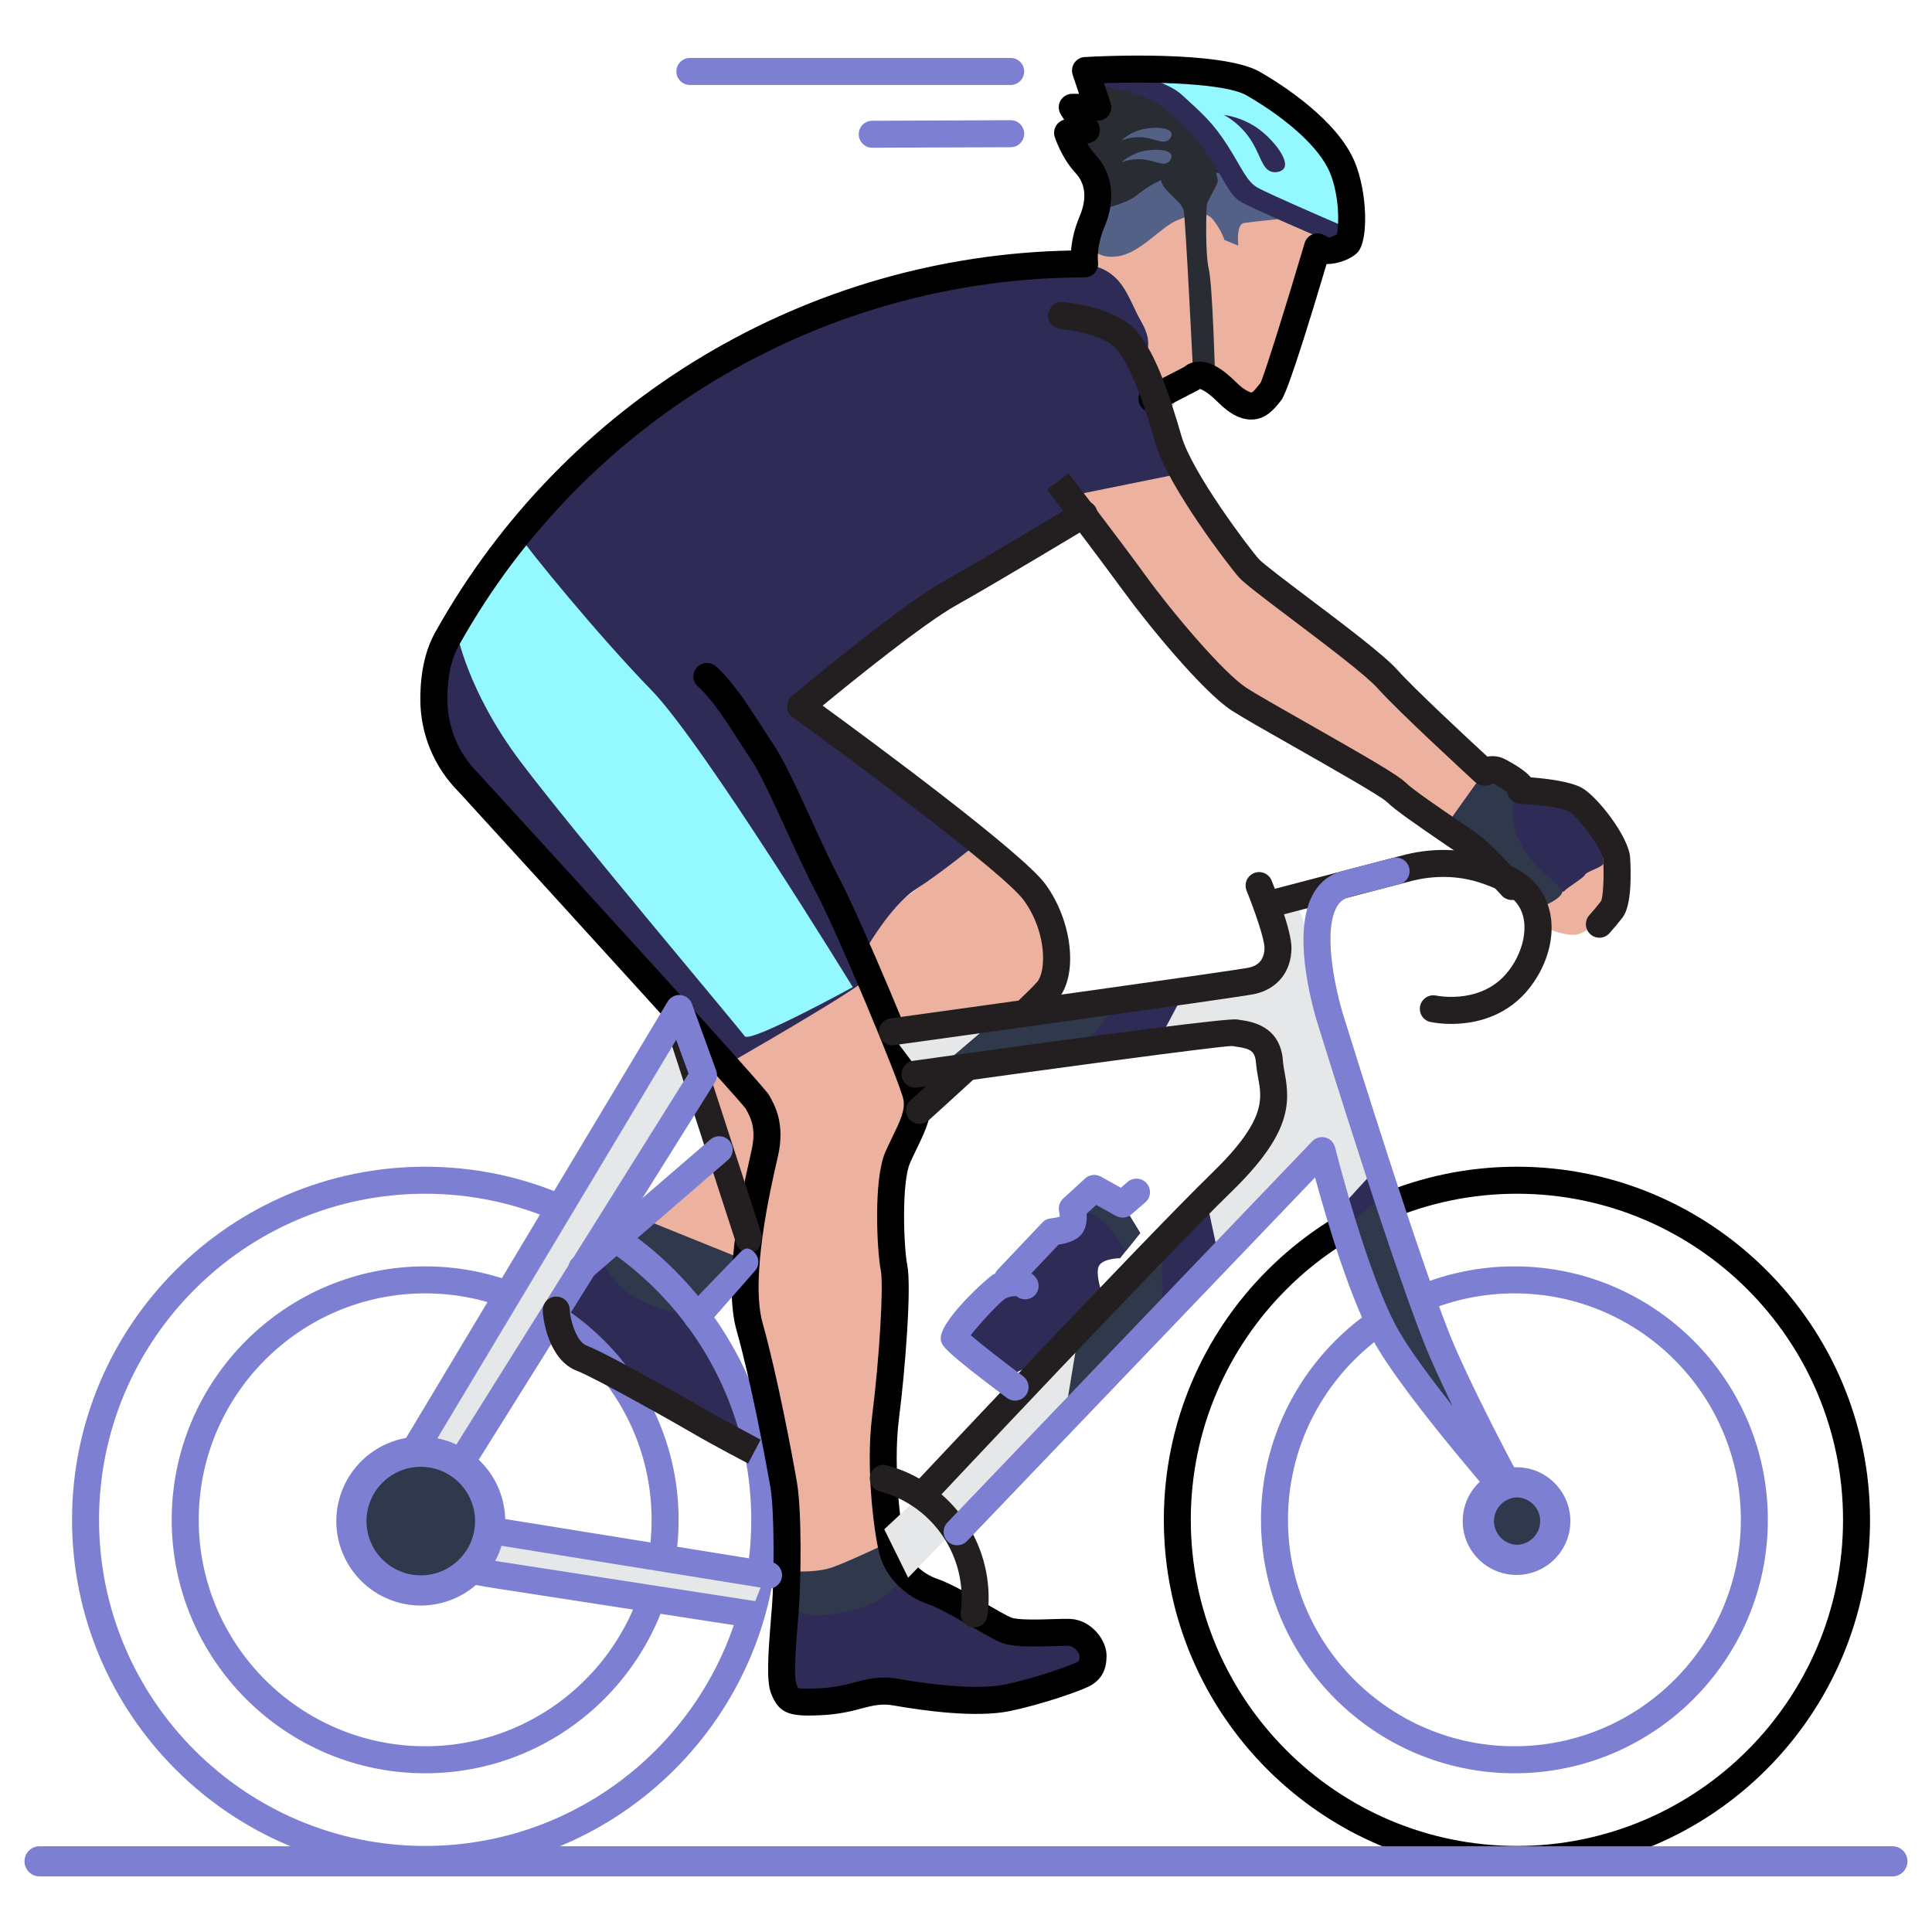 <svg width="65" height="65" viewBox="0 0 65 65" fill="none" xmlns="http://www.w3.org/2000/svg">
<path d="M29.633 48.552L29.897 51.894L29.095 53.09L26.873 53.313L26.428 52.614L25.223 43.367L21.52 41.019L24.1 38.48L23.762 35.285L29.031 32.111L28.808 31.445L32.934 28.334L34.838 30.398L35.506 32.873L32.141 36.332L30.522 38.015L30.047 41.824L30.077 45.599L29.633 48.552Z" fill="#EDB29F"/>
<path d="M21.582 44.214L20.018 42.839L19.784 42.331L21.815 41.082L25.223 42.458L23.445 44.298L21.582 44.214Z" fill="#30384C"/>
<path d="M37.135 10.974L36.627 8.054L39.822 7.08L42.572 6.784L44.307 7.101L44.075 9.937L42.742 13.195L42.065 13.555L40.879 12.645L39.885 12.92L39.187 14.105L37.135 10.974Z" fill="#EDB29F"/>
<path d="M37.05 6.53L36.648 8.222C36.648 8.222 36.837 8.73 37.599 8.625C38.361 8.519 39.038 7.652 39.588 7.419C40.138 7.186 40.54 7.059 40.816 7.398C41.09 7.736 41.196 8.074 41.196 8.074L41.662 8.265C41.662 8.265 41.577 7.546 41.852 7.503C42.127 7.461 43.355 7.334 43.355 7.334L41.894 6.34L41.048 5.451L39.165 5.177L37.515 6.064L37.05 6.53Z" fill="#546187"/>
<path d="M41.133 5.832C41.133 5.832 40.33 5.726 39.695 5.853C39.06 5.98 38.553 6.318 38.213 6.594C37.875 6.869 36.923 7.08 36.859 7.08C36.795 7.08 36.521 5.515 36.521 5.515L35.918 4.467L36.795 3.675L36.838 2.7L38.996 3.23L40.371 4.562L41.049 5.451L41.133 5.832Z" fill="#292C33"/>
<path d="M24.27 35.92C24.27 35.92 29.285 33.064 29.285 32.81C29.285 32.556 29.031 32.111 29.031 32.111C29.031 32.111 29.92 30.492 30.808 29.921C31.697 29.349 32.934 28.334 32.934 28.334L27.254 23.828L28.777 22.367L34.447 18.738L35.252 18.4C35.252 18.4 36.235 17.162 37.059 17.004C37.885 16.845 39.916 16.496 39.916 16.496L39.378 14.084L38.488 11.989C38.488 11.989 38.869 11.64 38.393 10.814C37.918 9.99 37.797 9.07 36.493 8.879C35.188 8.689 29.75 9.767 29.75 9.767L24.164 12.095L20.144 15.353L17.732 17.638L15.068 21.445L14.896 24.283L16.59 27.287L24.27 35.92ZM36.711 2.849C36.711 2.849 38.51 3.039 39.208 3.674C39.906 4.308 40.266 4.626 40.752 5.388C41.24 6.15 41.387 6.593 41.768 6.805C42.149 7.017 44.201 7.906 44.455 8.011C44.709 8.117 45.197 8.308 45.344 8.181C45.492 8.054 44.963 5.154 44.963 5.154L42.467 2.996L39.737 2.488L36.521 2.373L36.711 2.849Z" fill="#2E2B57"/>
<path d="M37.261 2.361C37.261 2.361 39.059 2.552 39.758 3.187C40.456 3.822 40.816 4.139 41.302 4.9C41.79 5.662 41.937 6.107 42.318 6.318C42.699 6.53 44.752 7.419 45.005 7.525C45.259 7.63 45.365 7.652 45.513 7.525C45.661 7.398 44.709 4.752 44.709 4.752L42.212 2.595L40.287 2.002L37.07 1.886L37.261 2.361Z" fill="#93F8FF"/>
<path d="M39.018 5.937C39.081 6.001 38.997 6.128 39.272 6.425C39.546 6.72 39.759 6.847 39.822 7.08C39.885 7.314 40.139 12.518 40.139 12.518L40.88 12.645C40.88 12.645 40.795 9.577 40.668 9.048C40.541 8.519 40.584 7.037 40.604 6.89C40.625 6.742 40.922 6.297 40.965 6.128C41.006 5.959 40.752 5.387 40.752 5.387L39.018 5.937Z" fill="#292C33"/>
<path d="M36.098 16.665L39.652 15.945L44.223 21.15L47.227 23.268L49.935 25.976L51.162 26.483L51.835 26.844L53.564 27.446L54.58 29.477L54.231 30.589C54.231 30.589 53.469 31.382 53.025 31.446C52.58 31.509 51.692 31.096 51.692 31.096L50.089 29.319L46.328 26.209L41.684 23.522L37.758 18.877L36.098 16.665Z" fill="#EDB29F"/>
<path d="M15.361 21.236C15.361 21.236 15.7 23.224 17.52 25.636C19.34 28.049 24.883 34.607 25.052 34.861C25.222 35.115 28.691 33.211 28.691 33.211C28.691 33.211 23.656 25.002 21.921 23.224C20.186 21.447 17.689 18.4 17.478 18.019C17.266 17.638 15.361 21.236 15.361 21.236Z" fill="#93F8FF"/>
<path d="M20.144 42.204C20.144 42.204 20.461 42.881 20.863 43.283C21.265 43.685 22.281 44.109 22.66 44.129C23.042 44.15 23.445 44.298 23.445 44.298L25.095 47.049L24.988 48.509L22.957 47.621L19.509 45.547L19.021 44.616L19.593 42.859L20.144 42.204Z" fill="#2E2B57"/>
<path d="M26.471 52.847C26.471 52.847 27.401 52.953 28.036 52.72C28.671 52.486 29.898 51.894 29.898 51.894L30.723 52.974L29.475 54.476L26.893 54.964L26.512 53.904L26.471 52.847Z" fill="#30384C"/>
<path d="M14.304 63.013C7.753 63.013 2.424 57.684 2.424 51.133C2.424 44.582 7.753 39.253 14.304 39.253C20.854 39.253 26.183 44.582 26.183 51.133C26.183 57.683 20.854 63.013 14.304 63.013ZM14.304 40.162C8.254 40.162 3.332 45.083 3.332 51.133C3.332 57.183 8.254 62.105 14.304 62.105C20.354 62.105 25.275 57.184 25.275 51.134C25.275 45.084 20.354 40.162 14.304 40.162Z" fill="#7C7FD2"/>
<path d="M14.305 59.66C9.603 59.66 5.777 55.834 5.777 51.133C5.777 46.431 9.603 42.606 14.305 42.606C19.006 42.606 22.831 46.431 22.831 51.133C22.831 55.835 19.006 59.66 14.305 59.66ZM14.305 43.514C10.104 43.514 6.686 46.933 6.686 51.133C6.686 55.333 10.104 58.751 14.305 58.751C18.505 58.751 21.922 55.333 21.922 51.134C21.922 46.933 18.505 43.514 14.305 43.514ZM50.951 59.66C46.25 59.66 42.424 55.834 42.424 51.133C42.424 46.431 46.25 42.606 50.951 42.606C55.653 42.606 59.477 46.431 59.477 51.133C59.477 55.835 55.653 59.66 50.951 59.66ZM50.951 43.514C46.751 43.514 43.333 46.933 43.333 51.133C43.333 55.333 46.751 58.751 50.951 58.751C55.152 58.751 58.569 55.333 58.569 51.134C58.569 46.933 55.152 43.514 50.951 43.514Z" fill="#7C7FD2"/>
<path d="M26.512 53.904C26.512 53.904 26.851 54.392 27.592 54.349C28.333 54.306 29.349 54.053 29.729 53.714C30.11 53.376 30.554 53.08 30.554 53.08L32.754 54.115L34.68 54.877L36.605 55.238L36.5 56.296L34.637 56.824L31.358 57.185L28.502 57.015L26.639 57.226L26.195 55.217L26.512 53.904Z" fill="#2E2B57"/>
<path d="M51.035 63.014C44.484 63.014 39.156 57.684 39.156 51.133C39.156 44.582 44.484 39.253 51.035 39.253C57.586 39.253 62.915 44.582 62.915 51.133C62.915 57.684 57.586 63.014 51.035 63.014ZM51.035 40.162C44.985 40.162 40.063 45.083 40.063 51.133C40.063 57.183 44.985 62.105 51.035 62.105C57.085 62.105 62.007 57.184 62.007 51.134C62.007 45.084 57.085 40.162 51.035 40.162ZM27.211 57.718C26.464 57.718 26.169 57.559 25.94 56.966C25.783 56.554 25.84 55.664 25.939 54.454L25.975 54.008C26.042 53.113 26.062 50.868 25.918 50.026C25.762 49.132 25.26 46.449 24.784 44.772C24.345 43.214 24.847 40.615 25.264 38.796L25.286 38.696C25.457 37.948 25.242 37.571 25.086 37.296C24.82 36.934 19.163 30.722 15.43 26.638C15.019 26.227 14.694 25.739 14.473 25.203C14.252 24.666 14.139 24.09 14.142 23.51C14.142 22.592 14.321 21.819 14.676 21.214C16.812 17.405 19.907 14.222 23.653 11.978C27.4 9.735 31.668 8.511 36.035 8.428C36.057 8.133 36.13 7.733 36.325 7.273C36.573 6.688 36.525 6.186 36.188 5.824C35.712 5.31 35.493 4.632 35.484 4.604C35.466 4.545 35.46 4.483 35.466 4.422C35.472 4.361 35.491 4.302 35.521 4.248C35.55 4.195 35.59 4.147 35.639 4.11C35.687 4.072 35.743 4.044 35.802 4.028L35.69 3.851C35.647 3.782 35.623 3.703 35.621 3.622C35.618 3.541 35.638 3.46 35.677 3.389C35.717 3.318 35.775 3.259 35.845 3.218C35.915 3.177 35.995 3.155 36.076 3.156H36.303L36.089 2.516C36.067 2.449 36.061 2.379 36.071 2.31C36.08 2.241 36.106 2.175 36.145 2.117C36.184 2.059 36.236 2.011 36.297 1.977C36.358 1.942 36.426 1.922 36.495 1.919C36.963 1.891 41.112 1.679 42.398 2.422C43.154 2.861 44.978 4.03 45.572 5.432C46.004 6.448 46.055 8.113 45.666 8.502C45.465 8.704 45.031 8.888 44.632 8.883C43.341 13.217 43.155 13.417 43.075 13.504C42.875 13.754 42.61 14.089 42.148 14.114C41.777 14.133 41.389 13.946 40.977 13.532C40.639 13.195 40.448 13.109 40.374 13.086C40.355 13.1 40.336 13.112 40.316 13.123L38.968 13.821C38.915 13.848 38.857 13.865 38.797 13.87C38.738 13.875 38.678 13.868 38.621 13.85C38.564 13.832 38.511 13.803 38.465 13.765C38.42 13.726 38.382 13.679 38.355 13.626C38.327 13.573 38.31 13.515 38.305 13.456C38.3 13.396 38.307 13.336 38.325 13.279C38.343 13.223 38.372 13.17 38.411 13.124C38.449 13.078 38.496 13.041 38.549 13.013L39.839 12.347C39.958 12.246 40.105 12.185 40.261 12.174C40.682 12.131 41.102 12.373 41.619 12.889C41.879 13.15 42.084 13.2 42.097 13.208C42.151 13.204 42.248 13.082 42.305 13.009C42.343 12.961 42.376 12.92 42.408 12.885C42.522 12.664 43.265 10.303 43.893 8.178C43.912 8.114 43.944 8.055 43.988 8.005C44.032 7.955 44.087 7.915 44.148 7.889C44.209 7.862 44.275 7.85 44.341 7.852C44.408 7.854 44.473 7.87 44.532 7.901L44.722 7.996C44.74 7.986 44.89 7.935 44.979 7.886C45.05 7.584 45.071 6.579 44.735 5.787C44.397 4.99 43.354 4.027 41.942 3.21C41.237 2.802 38.834 2.739 37.142 2.799L37.365 3.466C37.387 3.535 37.393 3.607 37.382 3.678C37.371 3.749 37.343 3.817 37.301 3.875C37.259 3.933 37.204 3.981 37.14 4.014C37.076 4.047 37.005 4.064 36.933 4.065H36.897L36.938 4.131C36.978 4.195 37.001 4.267 37.005 4.343C37.01 4.418 36.995 4.493 36.964 4.561C36.933 4.629 36.885 4.689 36.825 4.734C36.765 4.78 36.695 4.809 36.62 4.821L36.58 4.827C36.654 4.954 36.745 5.087 36.854 5.205C37.435 5.832 37.548 6.714 37.162 7.627C36.874 8.306 36.94 8.805 36.941 8.811C36.95 8.875 36.946 8.941 36.927 9.003C36.909 9.066 36.878 9.124 36.835 9.173C36.793 9.223 36.74 9.262 36.681 9.29C36.622 9.317 36.558 9.332 36.492 9.333C32.208 9.337 28.002 10.482 24.306 12.649C20.611 14.817 17.559 17.93 15.465 21.667C15.188 22.139 15.05 22.755 15.05 23.509C15.05 24.455 15.418 25.343 16.085 26.01C19.677 29.936 25.701 36.542 25.87 36.837C26.067 37.182 26.422 37.805 26.174 38.898L26.15 39C25.922 39.991 25.231 43.009 25.66 44.524C26.144 46.239 26.656 48.965 26.812 49.87C26.987 50.889 26.939 53.28 26.882 54.075L26.846 54.528C26.795 55.13 26.694 56.381 26.789 56.64C26.805 56.681 26.84 56.775 26.857 56.798C26.89 56.805 27.079 56.827 27.672 56.795C28.033 56.77 28.391 56.706 28.738 56.604C29.191 56.488 29.617 56.375 30.221 56.483C30.787 56.584 32.716 56.897 33.796 56.676C34.853 56.458 36.083 56.012 36.254 55.912C36.305 55.88 36.321 55.868 36.321 55.703C36.316 55.617 36.144 55.383 35.968 55.375C35.854 55.367 35.666 55.375 35.452 55.382C34.663 55.407 34.03 55.413 33.654 55.253C33.471 55.175 33.141 54.987 32.766 54.772C32.247 54.473 31.601 54.102 31.232 53.974C30.455 53.708 29.834 53.091 29.612 52.366C29.428 51.769 29.112 49.437 29.343 47.637C29.586 45.713 29.733 43.241 29.633 42.737C29.511 42.135 29.373 39.698 29.789 38.751C29.871 38.569 29.953 38.397 30.033 38.233C30.274 37.738 30.463 37.347 30.394 36.991C30.287 36.445 28.159 31.336 27.444 29.998C27.153 29.452 26.808 28.698 26.474 27.97C26.027 26.995 25.566 25.989 25.27 25.555C25.122 25.336 24.977 25.115 24.835 24.892C24.418 24.241 23.943 23.503 23.484 23.101C23.394 23.022 23.338 22.91 23.33 22.79C23.322 22.669 23.362 22.551 23.441 22.459C23.52 22.369 23.633 22.314 23.753 22.306C23.873 22.298 23.992 22.338 24.083 22.417C24.639 22.904 25.149 23.699 25.6 24.4C25.745 24.626 25.884 24.844 26.019 25.042C26.361 25.54 26.817 26.537 27.301 27.591C27.632 28.317 27.965 29.044 28.246 29.57C28.901 30.797 31.14 36.073 31.286 36.816C31.413 37.471 31.14 38.034 30.85 38.63C30.776 38.785 30.696 38.946 30.62 39.118C30.326 39.788 30.403 41.952 30.524 42.559C30.673 43.307 30.453 46.104 30.242 47.752C30.033 49.397 30.319 51.572 30.481 52.099C30.618 52.545 31.028 52.944 31.527 53.116C31.979 53.272 32.638 53.65 33.219 53.983C33.554 54.176 33.847 54.347 34.011 54.418C34.234 54.513 35.007 54.486 35.423 54.474C35.669 54.466 35.881 54.46 36.015 54.467C36.699 54.501 37.229 55.159 37.229 55.703C37.229 56.154 37.082 56.453 36.752 56.673C36.459 56.868 35.009 57.353 33.979 57.567C32.818 57.804 31.028 57.549 30.062 57.378C29.655 57.307 29.367 57.38 28.968 57.483C28.562 57.6 28.145 57.673 27.724 57.701C27.532 57.711 27.362 57.718 27.211 57.718Z" fill="black"/>
<path d="M49.935 25.975L48.66 27.762L50.373 29.27L51.77 30.54C51.77 30.54 52.103 30.477 52.072 30.207C52.04 29.938 52.58 30.064 52.643 29.969C52.706 29.874 53.278 29.541 53.326 29.43C53.373 29.318 53.928 29.176 53.944 29.049C53.961 28.922 53.802 27.779 53.802 27.779L53.087 27.16L51.834 26.843L49.935 25.975Z" fill="#2E2B57"/>
<path d="M49.958 25.975L48.684 27.762L50.398 29.27L51.794 30.54C51.794 30.54 52.596 30.238 52.564 29.969C52.548 29.834 51.859 29.391 51.437 28.811C50.934 28.119 50.687 27.259 51.133 26.529L51.162 26.482L49.959 25.975H49.958Z" fill="#30384C"/>
<path d="M30.935 37.813C30.843 37.813 30.753 37.785 30.677 37.733C30.601 37.681 30.542 37.608 30.509 37.522C30.476 37.436 30.47 37.342 30.492 37.252C30.513 37.163 30.561 37.082 30.63 37.02C31.691 36.063 34.528 33.475 34.902 33.026C35.191 32.679 35.235 31.374 34.44 30.284C33.771 29.369 28.604 25.532 26.669 24.131C26.613 24.09 26.568 24.038 26.535 23.977C26.503 23.916 26.485 23.848 26.483 23.779C26.48 23.71 26.494 23.642 26.521 23.579C26.549 23.516 26.591 23.46 26.644 23.415C26.791 23.291 30.27 20.386 31.728 19.569C33.144 18.778 36.223 16.918 36.254 16.9C36.356 16.844 36.477 16.83 36.59 16.861C36.703 16.891 36.8 16.964 36.86 17.064C36.921 17.165 36.94 17.284 36.915 17.398C36.89 17.513 36.821 17.613 36.724 17.678C36.693 17.697 33.601 19.563 32.173 20.363C31.083 20.971 28.676 22.919 27.677 23.741C29.355 24.965 34.403 28.692 35.174 29.749C36.079 30.99 36.279 32.794 35.6 33.608C35.117 34.187 31.634 37.338 31.239 37.696C31.156 37.772 31.047 37.813 30.935 37.813Z" fill="#231F20"/>
<path d="M30.554 53.08L44.477 38.713L44.815 39.178L46.677 45.018L50.57 50.35L47.1 41.675L45.746 36.681L44.688 33.338L43.545 30.122L42.826 31.349L42.107 33L34.912 34.015L30.744 34.555L30.236 35.126L30.808 35.888L41.535 34.746L42.709 35.73L42.679 37.189L39.822 40.998L34.49 46.711L31.654 49.673L29.75 51.451L30.554 53.08Z" fill="#E6E7E8"/>
<path d="M53.808 31.549C53.72 31.549 53.634 31.523 53.56 31.474C53.487 31.426 53.429 31.358 53.394 31.277C53.358 31.197 53.347 31.108 53.361 31.021C53.375 30.934 53.414 30.853 53.473 30.788C53.611 30.636 53.742 30.478 53.867 30.314C53.928 30.191 53.978 29.55 53.936 28.903C53.913 28.591 53.122 27.497 52.778 27.301C52.562 27.177 51.76 27.07 51.141 27.043C51.036 27.038 50.935 26.997 50.857 26.926C50.779 26.855 50.728 26.759 50.713 26.655C50.558 26.544 50.395 26.443 50.227 26.353C50.136 26.413 50.028 26.442 49.92 26.434C49.812 26.426 49.709 26.383 49.628 26.311C49.524 26.214 47.064 23.959 46.338 23.146C45.95 22.712 44.567 21.668 43.456 20.829C42.444 20.066 41.864 19.624 41.684 19.425C41.367 19.072 39.298 16.374 38.877 14.931C38.664 14.194 38.097 12.24 37.48 11.665C37.055 11.269 36.033 11.099 35.676 11.066C35.617 11.061 35.559 11.044 35.506 11.017C35.453 10.989 35.406 10.951 35.368 10.905C35.33 10.86 35.301 10.807 35.283 10.75C35.266 10.693 35.259 10.633 35.265 10.574C35.286 10.324 35.533 10.128 35.756 10.162C35.92 10.175 37.371 10.322 38.101 11.001C38.803 11.656 39.31 13.154 39.751 14.677C40.103 15.892 42.008 18.425 42.36 18.817C42.49 18.961 43.294 19.568 44.003 20.104C45.206 21.011 46.569 22.04 47.015 22.54C47.595 23.189 49.428 24.89 50.041 25.455C50.252 25.416 50.47 25.451 50.658 25.554C51.14 25.814 51.38 26.002 51.5 26.153C51.987 26.191 52.834 26.285 53.228 26.511C53.756 26.814 54.798 28.156 54.843 28.845C54.873 29.312 54.909 30.44 54.595 30.86C54.452 31.047 54.301 31.228 54.143 31.403C54.1 31.449 54.048 31.486 53.991 31.511C53.933 31.537 53.871 31.549 53.808 31.549Z" fill="#231F20"/>
<path d="M38.996 34.988L39.927 33.232L37.43 33.656L36.033 35.56L38.996 34.988Z" fill="#2E2B57"/>
<path d="M36.217 35.455L37.705 33.697L33.716 34.121L31.484 36.025L36.217 35.455Z" fill="#30384C"/>
<path d="M40.92 41.905L40.501 39.961L38.863 41.894L39.022 44.25L40.92 41.905Z" fill="#2E2B57"/>
<path d="M39.095 44.05L39.101 41.748L36.322 44.643L35.842 47.535L39.095 44.05Z" fill="#30384C"/>
<path d="M33.769 46.372L32.352 45.145L33.093 43.474L34.828 41.992L35.589 41.316L36.499 40.173L37.769 40.511L38.361 41.484L37.684 42.331C37.684 42.331 37.092 42.331 36.965 42.605C36.838 42.881 37.113 43.642 37.113 43.642C37.113 43.642 35.716 45.378 35.632 45.462C35.547 45.547 33.769 46.372 33.769 46.372Z" fill="#2E2B57"/>
<path d="M30.014 35.168C29.9 35.166 29.79 35.122 29.707 35.043C29.624 34.965 29.574 34.858 29.567 34.744C29.559 34.63 29.594 34.517 29.666 34.428C29.738 34.339 29.84 34.28 29.953 34.263C33.144 33.822 41.531 32.656 42.014 32.555C42.364 32.481 42.542 32.256 42.542 31.889C42.542 31.578 42.189 30.578 41.94 29.966C41.918 29.911 41.906 29.852 41.907 29.792C41.907 29.732 41.919 29.673 41.942 29.618C41.965 29.563 41.999 29.514 42.041 29.472C42.084 29.43 42.134 29.396 42.189 29.374C42.244 29.351 42.303 29.34 42.363 29.34C42.423 29.34 42.482 29.353 42.537 29.376C42.592 29.399 42.642 29.433 42.684 29.475C42.726 29.517 42.759 29.567 42.781 29.623C42.893 29.897 43.45 31.29 43.45 31.889C43.45 32.686 42.971 33.282 42.2 33.444C41.589 33.572 30.546 35.099 30.077 35.164C30.056 35.167 30.035 35.168 30.014 35.168ZM31.03 50.751C30.942 50.75 30.856 50.724 30.783 50.675C30.709 50.626 30.652 50.557 30.616 50.476C30.581 50.395 30.571 50.306 30.585 50.219C30.6 50.132 30.64 50.051 30.699 49.986C30.777 49.903 38.477 41.7 40.807 39.434C42.594 37.694 42.46 36.968 42.329 36.265C42.296 36.098 42.272 35.93 42.256 35.761C42.228 35.346 42.043 35.279 41.596 35.215L41.454 35.192C41.01 35.192 34.858 36.027 30.841 36.592C30.723 36.606 30.604 36.573 30.51 36.5C30.416 36.428 30.354 36.321 30.337 36.203C30.32 36.086 30.351 35.966 30.421 35.871C30.491 35.775 30.596 35.71 30.714 35.691C37.667 34.716 41.329 34.255 41.617 34.298L41.726 34.315C42.097 34.369 43.081 34.51 43.163 35.697C43.172 35.832 43.198 35.963 43.223 36.099C43.417 37.142 43.416 38.163 41.44 40.085C39.125 42.337 31.439 50.525 31.362 50.609C31.319 50.654 31.268 50.69 31.211 50.714C31.154 50.739 31.093 50.751 31.03 50.751Z" fill="#231F20"/>
<path d="M48.827 34.448C48.585 34.449 48.343 34.427 48.106 34.38C47.993 34.35 47.897 34.277 47.836 34.178C47.775 34.078 47.755 33.959 47.779 33.846C47.804 33.731 47.871 33.631 47.967 33.565C48.063 33.499 48.181 33.473 48.296 33.491C48.351 33.503 49.655 33.772 50.548 32.896C51.142 32.317 51.529 31.245 51.122 30.526C50.875 30.093 50.395 29.915 49.931 29.744C48.982 29.394 48.093 29.49 47.515 29.632L42.792 30.868C42.676 30.898 42.552 30.881 42.448 30.821C42.344 30.76 42.268 30.66 42.237 30.544C42.207 30.427 42.224 30.303 42.285 30.2C42.345 30.096 42.445 30.02 42.562 29.989L47.291 28.751C48.306 28.503 49.326 28.552 50.246 28.892C50.775 29.087 51.5 29.355 51.911 30.077C52.566 31.23 52.026 32.723 51.183 33.547C50.418 34.296 49.471 34.448 48.827 34.448Z" fill="#231F20"/>
<path d="M22.048 34.968L23.094 34.904L23.501 36.447L22.016 38.998L14.589 50.694L25.73 53.058L25.253 54.265L18.937 53.487L13.478 51.424L13.431 49.647L22.048 34.968Z" fill="#E6E7E8"/>
<path d="M25.2 42.151C25.104 42.15 25.011 42.12 24.933 42.063C24.855 42.007 24.797 41.927 24.768 41.836L22.378 34.473C22.359 34.417 22.352 34.357 22.357 34.298C22.361 34.238 22.378 34.18 22.405 34.127C22.432 34.074 22.469 34.027 22.514 33.988C22.559 33.949 22.612 33.92 22.668 33.902C22.907 33.82 23.164 33.952 23.241 34.192L25.632 41.555C25.628 41.795 25.579 42.051 25.34 42.128C25.294 42.143 25.248 42.15 25.2 42.151Z" fill="#231F20"/>
<path d="M25.343 54.777L16.71 53.444C15.846 53.311 12.983 52.816 12.466 52.041C11.938 51.248 12.633 50.091 12.713 49.961L22.463 33.696C22.507 33.623 22.571 33.563 22.648 33.524C22.725 33.486 22.811 33.469 22.896 33.478C22.982 33.486 23.063 33.518 23.131 33.571C23.199 33.623 23.251 33.694 23.28 33.775L24.095 36.018C24.118 36.083 24.127 36.152 24.119 36.221C24.112 36.29 24.089 36.356 24.052 36.414L15.054 50.793L25.929 52.546C26.048 52.566 26.155 52.631 26.225 52.729C26.296 52.826 26.325 52.948 26.305 53.067C26.286 53.186 26.221 53.292 26.123 53.363C26.026 53.433 25.904 53.462 25.785 53.443L14.232 51.581C14.158 51.57 14.088 51.54 14.028 51.494C13.969 51.449 13.922 51.389 13.891 51.321C13.86 51.252 13.846 51.178 13.851 51.103C13.856 51.028 13.879 50.955 13.919 50.892L23.165 36.12L22.75 34.983L13.488 50.436C13.285 50.765 13.082 51.326 13.223 51.537C13.448 51.809 15.144 52.283 16.849 52.545L25.481 53.879L25.343 54.777Z" fill="#7C7FD2"/>
<path d="M25.169 49.239C25.169 49.239 23.95 48.597 23.405 48.277C22.819 47.932 20.03 46.355 19.41 46.12C18.466 45.759 18.261 44.395 18.261 44.076C18.261 43.956 18.309 43.84 18.394 43.755C18.479 43.669 18.595 43.622 18.715 43.622C18.836 43.622 18.951 43.669 19.037 43.755C19.122 43.84 19.17 43.956 19.17 44.076C19.17 44.32 19.37 45.132 19.734 45.27C20.459 45.546 23.401 47.221 23.865 47.493C24.398 47.806 25.591 48.434 25.591 48.435L25.169 49.239ZM32.774 54.75C32.709 54.751 32.645 54.737 32.586 54.711C32.527 54.684 32.475 54.645 32.432 54.596C32.389 54.548 32.357 54.491 32.339 54.429C32.32 54.367 32.315 54.302 32.323 54.237C32.44 53.344 32.228 52.438 31.725 51.69C31.223 50.942 30.465 50.403 29.593 50.174C29.479 50.142 29.382 50.066 29.323 49.963C29.264 49.86 29.248 49.738 29.278 49.623C29.308 49.508 29.381 49.409 29.483 49.348C29.584 49.287 29.706 49.268 29.822 49.295C30.907 49.581 31.851 50.252 32.477 51.183C33.103 52.114 33.368 53.242 33.223 54.354C33.209 54.464 33.156 54.564 33.073 54.637C32.991 54.71 32.884 54.75 32.774 54.75ZM50.866 30.28C50.803 30.28 50.741 30.267 50.684 30.242C50.626 30.217 50.574 30.181 50.531 30.135C50.15 29.72 49.462 29.002 49.238 28.836C49.137 28.759 48.901 28.599 48.612 28.403C47.701 27.781 46.924 27.245 46.651 26.973C46.432 26.768 44.691 25.78 43.54 25.126C42.595 24.589 41.781 24.127 41.435 23.902C40.46 23.267 38.589 20.979 37.803 19.895C36.958 18.746 36.099 17.607 35.229 16.477L35.95 15.923C35.95 15.923 37.647 18.13 38.54 19.361C39.439 20.603 41.163 22.641 41.932 23.139C42.254 23.35 43.097 23.829 43.989 24.335C46.127 25.549 47.058 26.095 47.293 26.331C47.527 26.565 48.526 27.245 49.124 27.651C49.428 27.859 49.678 28.028 49.784 28.108C50.146 28.379 51.094 29.402 51.2 29.517C51.26 29.582 51.299 29.663 51.313 29.75C51.327 29.837 51.316 29.926 51.281 30.007C51.245 30.087 51.188 30.156 51.114 30.205C51.04 30.253 50.954 30.279 50.866 30.28Z" fill="#231F20"/>
<path d="M41.98 4.562C41.763 4.277 41.489 4.04 41.176 3.864C41.46 3.909 41.918 4.022 42.361 4.351C42.855 4.718 43.37 5.383 43.202 5.657C43.133 5.77 42.95 5.815 42.806 5.784C42.43 5.705 42.418 5.144 41.98 4.562Z" fill="#2E2B57"/>
<path d="M38.389 4.618C38.21 4.608 37.987 4.628 37.728 4.723C37.865 4.604 38.104 4.429 38.441 4.349C38.816 4.261 39.344 4.281 39.408 4.473C39.435 4.551 39.383 4.658 39.31 4.715C39.12 4.863 38.846 4.643 38.389 4.618ZM38.389 5.358C38.21 5.348 37.987 5.369 37.728 5.463C37.865 5.344 38.104 5.17 38.441 5.09C38.816 5.001 39.344 5.021 39.408 5.213C39.435 5.292 39.383 5.398 39.31 5.455C39.12 5.603 38.846 5.384 38.389 5.358Z" fill="#546187"/>
<path d="M46.91 40.554L45.215 41.61L45.173 40.553L46.485 39.114L46.91 40.554Z" fill="#2E2B57"/>
<path d="M48.01 47.186L45.724 42.712L45.375 41.189L46.486 40.267L47.947 44.013L49.691 47.98L48.01 47.186Z" fill="#30384C"/>
<path d="M19.572 43.123C19.48 43.123 19.39 43.094 19.314 43.041C19.238 42.988 19.181 42.914 19.149 42.827C19.116 42.741 19.111 42.646 19.134 42.557C19.157 42.468 19.206 42.387 19.275 42.326L23.888 38.348C23.933 38.307 23.986 38.275 24.043 38.254C24.101 38.233 24.161 38.224 24.222 38.228C24.283 38.231 24.343 38.247 24.398 38.274C24.452 38.301 24.501 38.339 24.541 38.385C24.58 38.431 24.61 38.485 24.629 38.543C24.648 38.601 24.654 38.662 24.649 38.723C24.643 38.784 24.625 38.843 24.596 38.896C24.567 38.95 24.528 38.998 24.48 39.036L19.869 43.014C19.787 43.086 19.681 43.124 19.572 43.123ZM23.445 44.752C23.355 44.752 23.268 44.726 23.194 44.677C23.12 44.627 23.062 44.557 23.027 44.475C22.992 44.394 22.982 44.303 22.998 44.215C23.014 44.128 23.056 44.047 23.117 43.983L24.895 42.142C25.07 41.962 25.194 41.96 25.374 42.13C25.461 42.214 25.511 42.329 25.513 42.449C25.515 42.57 25.469 42.686 25.385 42.773L23.771 44.613C23.729 44.657 23.678 44.692 23.622 44.716C23.566 44.74 23.506 44.752 23.445 44.752ZM32.204 51.99C32.115 51.991 32.027 51.965 31.952 51.916C31.877 51.867 31.818 51.797 31.783 51.715C31.748 51.632 31.738 51.541 31.755 51.453C31.771 51.365 31.814 51.284 31.876 51.22L44.148 38.398C44.204 38.339 44.275 38.296 44.353 38.274C44.431 38.251 44.514 38.251 44.593 38.272C44.672 38.292 44.743 38.334 44.8 38.392C44.857 38.45 44.898 38.523 44.917 38.602C44.927 38.646 46.014 42.964 47.07 44.791C47.458 45.461 48.147 46.389 48.87 47.302C48.613 46.774 48.36 46.235 48.134 45.719C47.088 43.343 44.47 34.889 44.359 34.53C44.263 34.236 43.42 31.546 44.148 30.133C44.353 29.733 44.676 29.456 45.081 29.329C45.294 29.262 45.724 29.155 46.132 29.053C46.424 28.981 46.703 28.911 46.867 28.865C46.981 28.839 47.1 28.857 47.201 28.917C47.301 28.976 47.375 29.072 47.407 29.184C47.439 29.297 47.426 29.417 47.372 29.52C47.317 29.624 47.225 29.702 47.115 29.74C46.945 29.788 46.656 29.859 46.351 29.936C45.965 30.031 45.555 30.133 45.352 30.196C45.265 30.224 45.185 30.27 45.116 30.331C45.048 30.392 44.993 30.466 44.955 30.55C44.484 31.465 44.991 33.536 45.226 34.255C45.255 34.349 47.94 43.024 48.965 45.353C49.993 47.688 51.565 50.524 51.581 50.553C51.634 50.651 51.648 50.764 51.623 50.873C51.597 50.98 51.533 51.076 51.443 51.14C51.352 51.204 51.241 51.233 51.131 51.221C51.02 51.209 50.918 51.158 50.843 51.076C50.703 50.916 47.393 47.168 46.283 45.246C45.44 43.787 44.617 40.985 44.243 39.614L32.532 51.848C32.49 51.892 32.439 51.928 32.382 51.952C32.326 51.976 32.265 51.988 32.203 51.988L32.204 51.99Z" fill="#7C7FD2"/>
<path d="M14.156 53.509C15.445 53.509 16.49 52.464 16.49 51.175C16.49 49.886 15.445 48.841 14.156 48.841C12.867 48.841 11.822 49.886 11.822 51.175C11.822 52.464 12.867 53.509 14.156 53.509Z" fill="#30384C"/>
<path d="M14.156 54.017C13.403 54.017 12.68 53.717 12.147 53.184C11.615 52.651 11.315 51.929 11.315 51.175C11.316 50.422 11.615 49.7 12.148 49.167C12.681 48.634 13.403 48.335 14.156 48.334C14.909 48.335 15.632 48.634 16.164 49.167C16.697 49.7 16.997 50.422 16.998 51.175C16.997 51.929 16.697 52.651 16.164 53.184C15.631 53.717 14.91 54.016 14.156 54.017ZM14.156 49.349C13.672 49.35 13.208 49.542 12.866 49.885C12.523 50.227 12.331 50.691 12.33 51.175C12.331 51.659 12.523 52.123 12.865 52.466C13.207 52.808 13.671 53.001 14.155 53.001C14.64 53.001 15.104 52.809 15.447 52.467C15.79 52.124 15.983 51.66 15.983 51.175C15.983 50.691 15.79 50.226 15.447 49.884C15.104 49.542 14.641 49.349 14.156 49.349Z" fill="#7C7FD2"/>
<path d="M36.346 40.648C36.346 40.648 37.043 40.935 37.361 41.347C37.678 41.759 37.884 42.077 37.884 42.077L38.362 41.484L37.769 40.511L36.695 40.221L36.346 40.648Z" fill="#30384C"/>
<path d="M51.022 52.478C51.742 52.478 52.325 51.895 52.325 51.175C52.325 50.456 51.742 49.872 51.022 49.872C50.302 49.872 49.719 50.456 49.719 51.175C49.719 51.895 50.302 52.478 51.022 52.478Z" fill="#30384C"/>
<path d="M51.022 52.987C50.023 52.987 49.211 52.175 49.211 51.175C49.211 50.177 50.023 49.364 51.022 49.364C52.021 49.364 52.833 50.177 52.833 51.175C52.833 52.175 52.021 52.987 51.022 52.987ZM51.022 50.379C50.817 50.389 50.625 50.478 50.484 50.626C50.343 50.774 50.264 50.971 50.264 51.175C50.264 51.38 50.343 51.577 50.484 51.725C50.625 51.873 50.817 51.961 51.022 51.972C51.233 51.972 51.435 51.888 51.584 51.738C51.734 51.589 51.818 51.386 51.818 51.175C51.818 50.964 51.734 50.762 51.584 50.612C51.435 50.463 51.233 50.379 51.022 50.379ZM34.15 47.123C34.052 47.123 33.956 47.091 33.878 47.033C31.739 45.433 31.699 45.276 31.658 45.108C31.507 44.516 33.258 42.957 33.418 42.877C33.797 42.687 34.525 42.552 34.853 42.988C34.925 43.085 34.956 43.207 34.938 43.326C34.921 43.446 34.858 43.553 34.761 43.626C34.678 43.687 34.577 43.718 34.474 43.715C34.371 43.711 34.272 43.673 34.194 43.607C34.065 43.602 33.938 43.631 33.824 43.689C33.636 43.805 32.958 44.532 32.659 44.922C33.009 45.225 33.763 45.812 34.422 46.304C34.499 46.361 34.556 46.441 34.585 46.532C34.613 46.623 34.613 46.721 34.582 46.812C34.552 46.903 34.494 46.982 34.416 47.038C34.339 47.093 34.246 47.123 34.15 47.123Z" fill="#7C7FD2"/>
<path d="M33.896 43.483C33.807 43.484 33.72 43.458 33.645 43.409C33.57 43.361 33.512 43.291 33.477 43.209C33.441 43.127 33.431 43.037 33.447 42.949C33.463 42.861 33.504 42.78 33.566 42.716L35.069 41.13C35.145 41.048 35.252 40.998 35.364 40.989C35.46 40.98 35.578 40.958 35.655 40.936C35.652 40.877 35.645 40.819 35.633 40.761C35.615 40.683 35.619 40.601 35.643 40.525C35.667 40.448 35.711 40.379 35.77 40.324L36.509 39.647C36.651 39.515 36.865 39.491 37.037 39.586L37.712 39.96L37.937 39.765C37.982 39.726 38.035 39.696 38.092 39.677C38.148 39.658 38.208 39.651 38.268 39.655C38.327 39.66 38.386 39.676 38.439 39.702C38.492 39.729 38.54 39.766 38.579 39.812C38.618 39.857 38.648 39.909 38.667 39.966C38.685 40.023 38.693 40.083 38.689 40.142C38.684 40.202 38.668 40.26 38.642 40.313C38.615 40.367 38.578 40.414 38.532 40.453L38.065 40.856C37.995 40.916 37.907 40.954 37.815 40.963C37.722 40.973 37.629 40.953 37.547 40.908L36.881 40.539L36.559 40.833C36.571 41.014 36.556 41.242 36.451 41.431C36.296 41.711 35.94 41.828 35.613 41.875L34.226 43.342C34.184 43.387 34.132 43.422 34.076 43.447C34.019 43.471 33.958 43.483 33.896 43.483ZM34.003 2.858H23.21C23.089 2.858 22.974 2.81 22.889 2.725C22.803 2.64 22.756 2.524 22.756 2.404C22.756 2.284 22.803 2.168 22.889 2.083C22.974 1.998 23.089 1.95 23.21 1.95H34.003C34.123 1.95 34.239 1.998 34.324 2.083C34.409 2.168 34.457 2.284 34.457 2.404C34.457 2.524 34.409 2.64 34.324 2.725C34.239 2.81 34.123 2.858 34.003 2.858ZM29.346 4.97C29.286 4.971 29.227 4.959 29.172 4.936C29.117 4.914 29.067 4.88 29.025 4.838C28.939 4.753 28.891 4.638 28.891 4.518C28.891 4.397 28.938 4.282 29.023 4.196C29.108 4.111 29.224 4.063 29.344 4.063L34.001 4.044H34.003C34.123 4.044 34.239 4.092 34.324 4.177C34.41 4.262 34.458 4.378 34.458 4.498C34.458 4.619 34.41 4.734 34.325 4.82C34.24 4.905 34.124 4.953 34.004 4.953L29.348 4.97H29.346ZM63.667 63.13H1.332C1.197 63.13 1.068 63.077 0.973 62.981C0.878 62.886 0.824 62.757 0.824 62.622C0.824 62.488 0.878 62.359 0.973 62.263C1.068 62.168 1.197 62.115 1.332 62.115H63.667C63.802 62.115 63.931 62.168 64.026 62.263C64.121 62.359 64.175 62.488 64.175 62.622C64.175 62.757 64.121 62.886 64.026 62.981C63.931 63.077 63.802 63.13 63.667 63.13Z" fill="#7C7FD2"/>
</svg>
